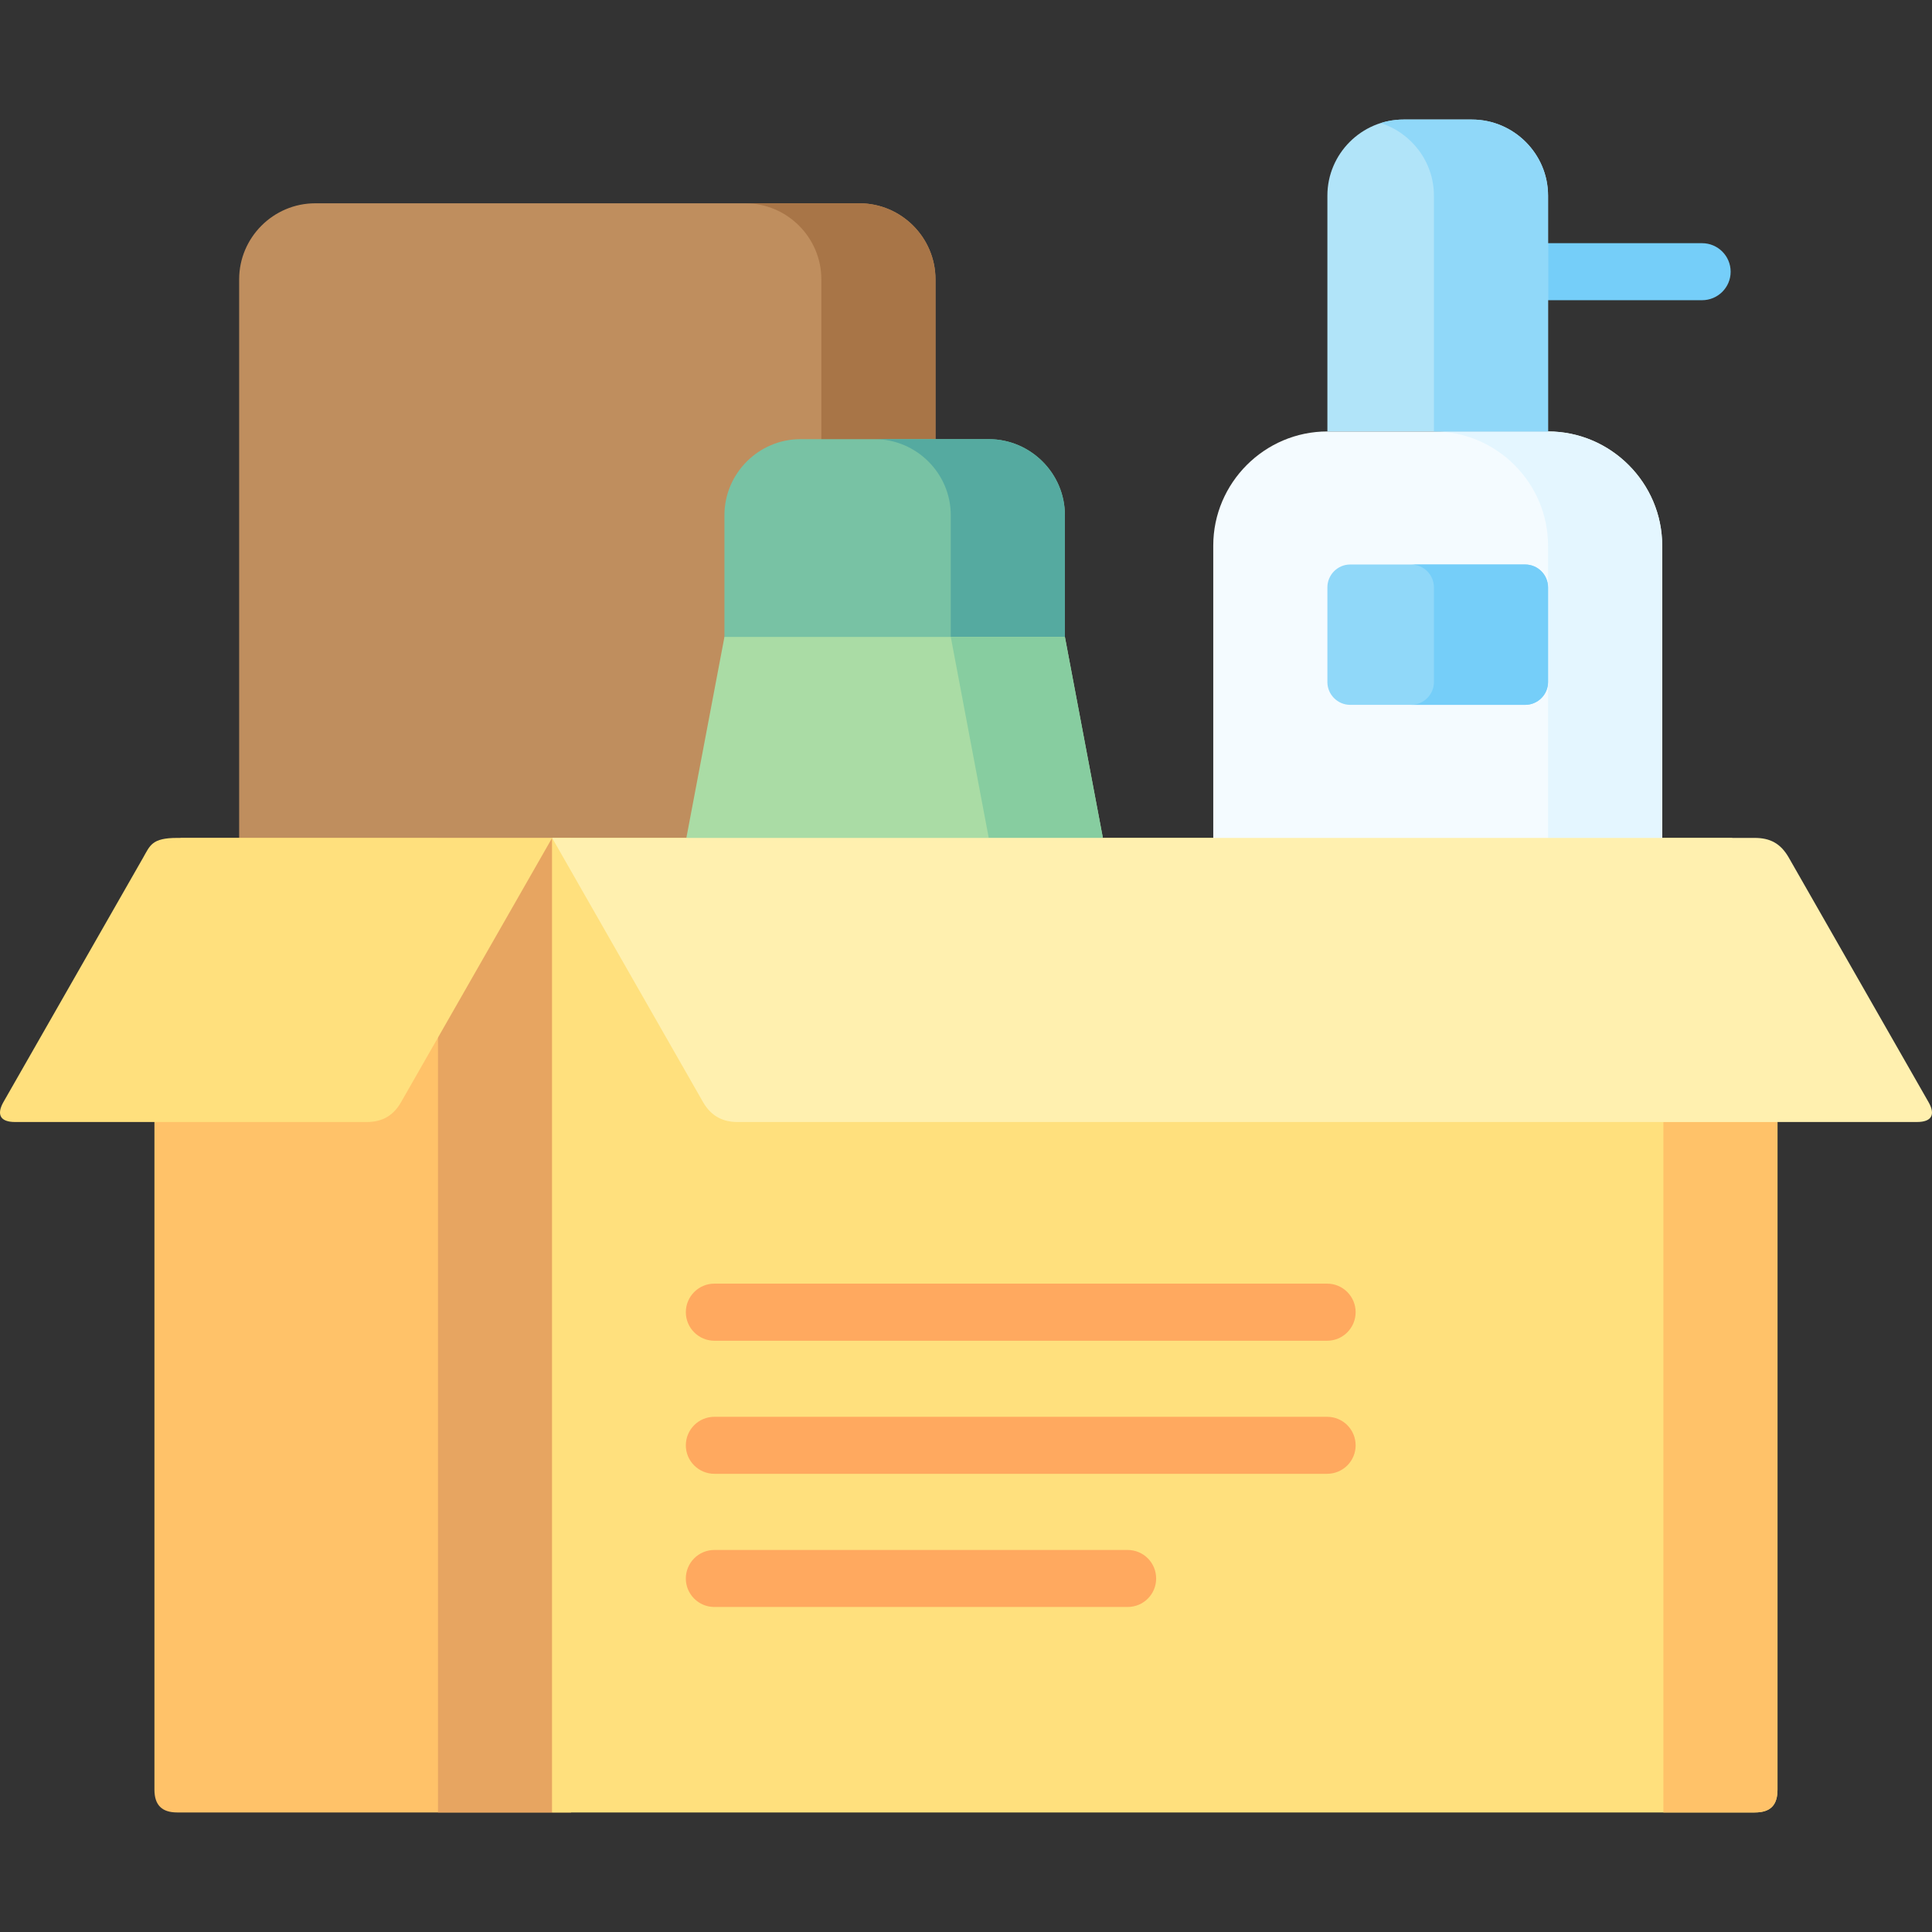 <svg id="Capa_1" enable-background="new 0 0 512 512" height="512" viewBox="0 0 512 512" width="512" xmlns="http://www.w3.org/2000/svg"><rect x="0" y="0" width="512" height="512" fill="#333333" stroke="none"/><g><g clip-rule="evenodd" fill-rule="evenodd"><path d="m247.912 227.101v-153.071c0-11.083-9.071-20.153-20.154-20.153h-144.227c-11.084 0-20.154 9.07-20.154 20.153v153.07h184.535z" fill="#bf8e5e"/><path d="m247.912 227.101v-153.071c0-11.083-9.071-20.153-20.154-20.153h-30.246c11.084 0 20.154 9.07 20.154 20.153v153.07h30.246z" fill="#a87547"/><path d="m151.336 222.055h-103.38l-7.03 4.479v247.718c0 4.225 2.098 6.066 6.038 6.066h104.372z" fill="#ffc269"/><path d="m116.073 222.055h30.246v258.264h-30.246z" fill="#e7a561"/><path d="m471.055 474.252c0 3.94-1.672 6.066-6.038 6.066h-318.698v-258.263h312.66l12.076 11.48z" fill="#ffe07d"/><path d="m471.055 474.252c0 3.94-1.672 6.066-6.038 6.066h-24.208v-182.975h30.246z" fill="#ffc269"/><path d="m146.319 222.055h-99.355c-6.746 0-7.171 1.984-9.042 5.244l-37.021 64.771c-1.842 3.261-.878 5.272 3.062 5.272h93.288c4.224 0 7.087-1.841 9.042-5.272z" fill="#ffe07d"/><path d="m440.497 232.145v-87.562c0-16.611-13.635-30.245-30.246-30.245h-58.478c-16.64 0-30.246 13.634-30.246 30.245v87.562z" fill="#f4fbff"/><path d="m440.497 232.145v-87.562c0-16.611-13.635-30.245-30.246-30.245h-30.246c16.611 0 30.246 13.634 30.246 30.245v87.562z" fill="#e4f6ff"/></g><path d="m451.071 64.449c4.167 0 7.568 3.373 7.568 7.567 0 4.168-3.402 7.541-7.568 7.541h-40.819c-4.195 0-7.568-3.373-7.568-7.541 0-4.194 3.373-7.567 7.568-7.567z" fill="#75cef9"/><path clip-rule="evenodd" d="m410.251 114.339v-62.503c0-11.084-9.099-20.154-20.183-20.154h-18.142c-11.083 0-20.154 9.07-20.154 20.154v62.503z" fill="#b1e4f9" fill-rule="evenodd"/><path clip-rule="evenodd" d="m410.251 114.339v-62.503c0-11.084-9.099-20.154-20.183-20.154h-18.142c-2.098 0-4.139.34-6.038.935 8.135 2.579 14.116 10.233 14.116 19.22v62.503h30.247z" fill="#90d8f9" fill-rule="evenodd"/><path clip-rule="evenodd" d="m282.211 173.837v-37.303c0-11.084-9.099-20.154-20.183-20.154h-49.89c-11.084 0-20.154 9.07-20.154 20.154v37.303z" fill="#78c2a4" fill-rule="evenodd"/><path clip-rule="evenodd" d="m282.211 173.837v-37.303c0-11.084-9.099-20.154-20.183-20.154h-30.246c11.083 0 20.183 9.07 20.183 20.154v37.303z" fill="#55aaa0" fill-rule="evenodd"/><path clip-rule="evenodd" d="m181.893 222.055 58.11 13.606 52.271-13.606-10.063-53.263h-90.227z" fill="#aadca5" fill-rule="evenodd"/><path clip-rule="evenodd" d="m262.028 222.055h30.246l-10.063-53.263h-30.245z" fill="#87cda0" fill-rule="evenodd"/><path d="m189.32 355.311c-4.167 0-7.568-3.401-7.568-7.568s3.401-7.568 7.568-7.568h162.369c4.195 0 7.568 3.401 7.568 7.568s-3.373 7.568-7.568 7.568zm0 70.555c-4.167 0-7.568-3.373-7.568-7.541 0-4.195 3.401-7.568 7.568-7.568h109.503c4.195 0 7.568 3.373 7.568 7.568 0 4.168-3.373 7.541-7.568 7.541zm0-35.292c-4.167 0-7.568-3.373-7.568-7.54 0-4.195 3.401-7.568 7.568-7.568h162.369c4.195 0 7.568 3.373 7.568 7.568 0 4.167-3.373 7.54-7.568 7.54z" fill="#ffa95f"/><path clip-rule="evenodd" d="m357.81 149.601h46.375c3.345 0 6.066 2.722 6.066 6.066v25.087c0 3.316-2.721 6.038-6.066 6.038h-46.375c-3.316 0-6.037-2.722-6.037-6.038v-25.087c0-3.345 2.721-6.066 6.037-6.066z" fill="#90d8f9" fill-rule="evenodd"/><path clip-rule="evenodd" d="m373.94 149.601h30.246c3.345 0 6.066 2.722 6.066 6.066v25.087c0 3.316-2.721 6.038-6.066 6.038h-30.246c3.345 0 6.066-2.722 6.066-6.038v-25.087c0-3.345-2.721-6.066-6.066-6.066z" fill="#75cef9" fill-rule="evenodd"/><path clip-rule="evenodd" d="m146.319 222.055h318.698c4.025 0 6.86 1.417 9.043 5.244l37.02 64.771c1.898 3.317.85 5.272-3.061 5.272h-312.662c-3.43 0-6.774-1.304-9.042-5.272z" fill="#fff0af" fill-rule="evenodd"/></g></svg>